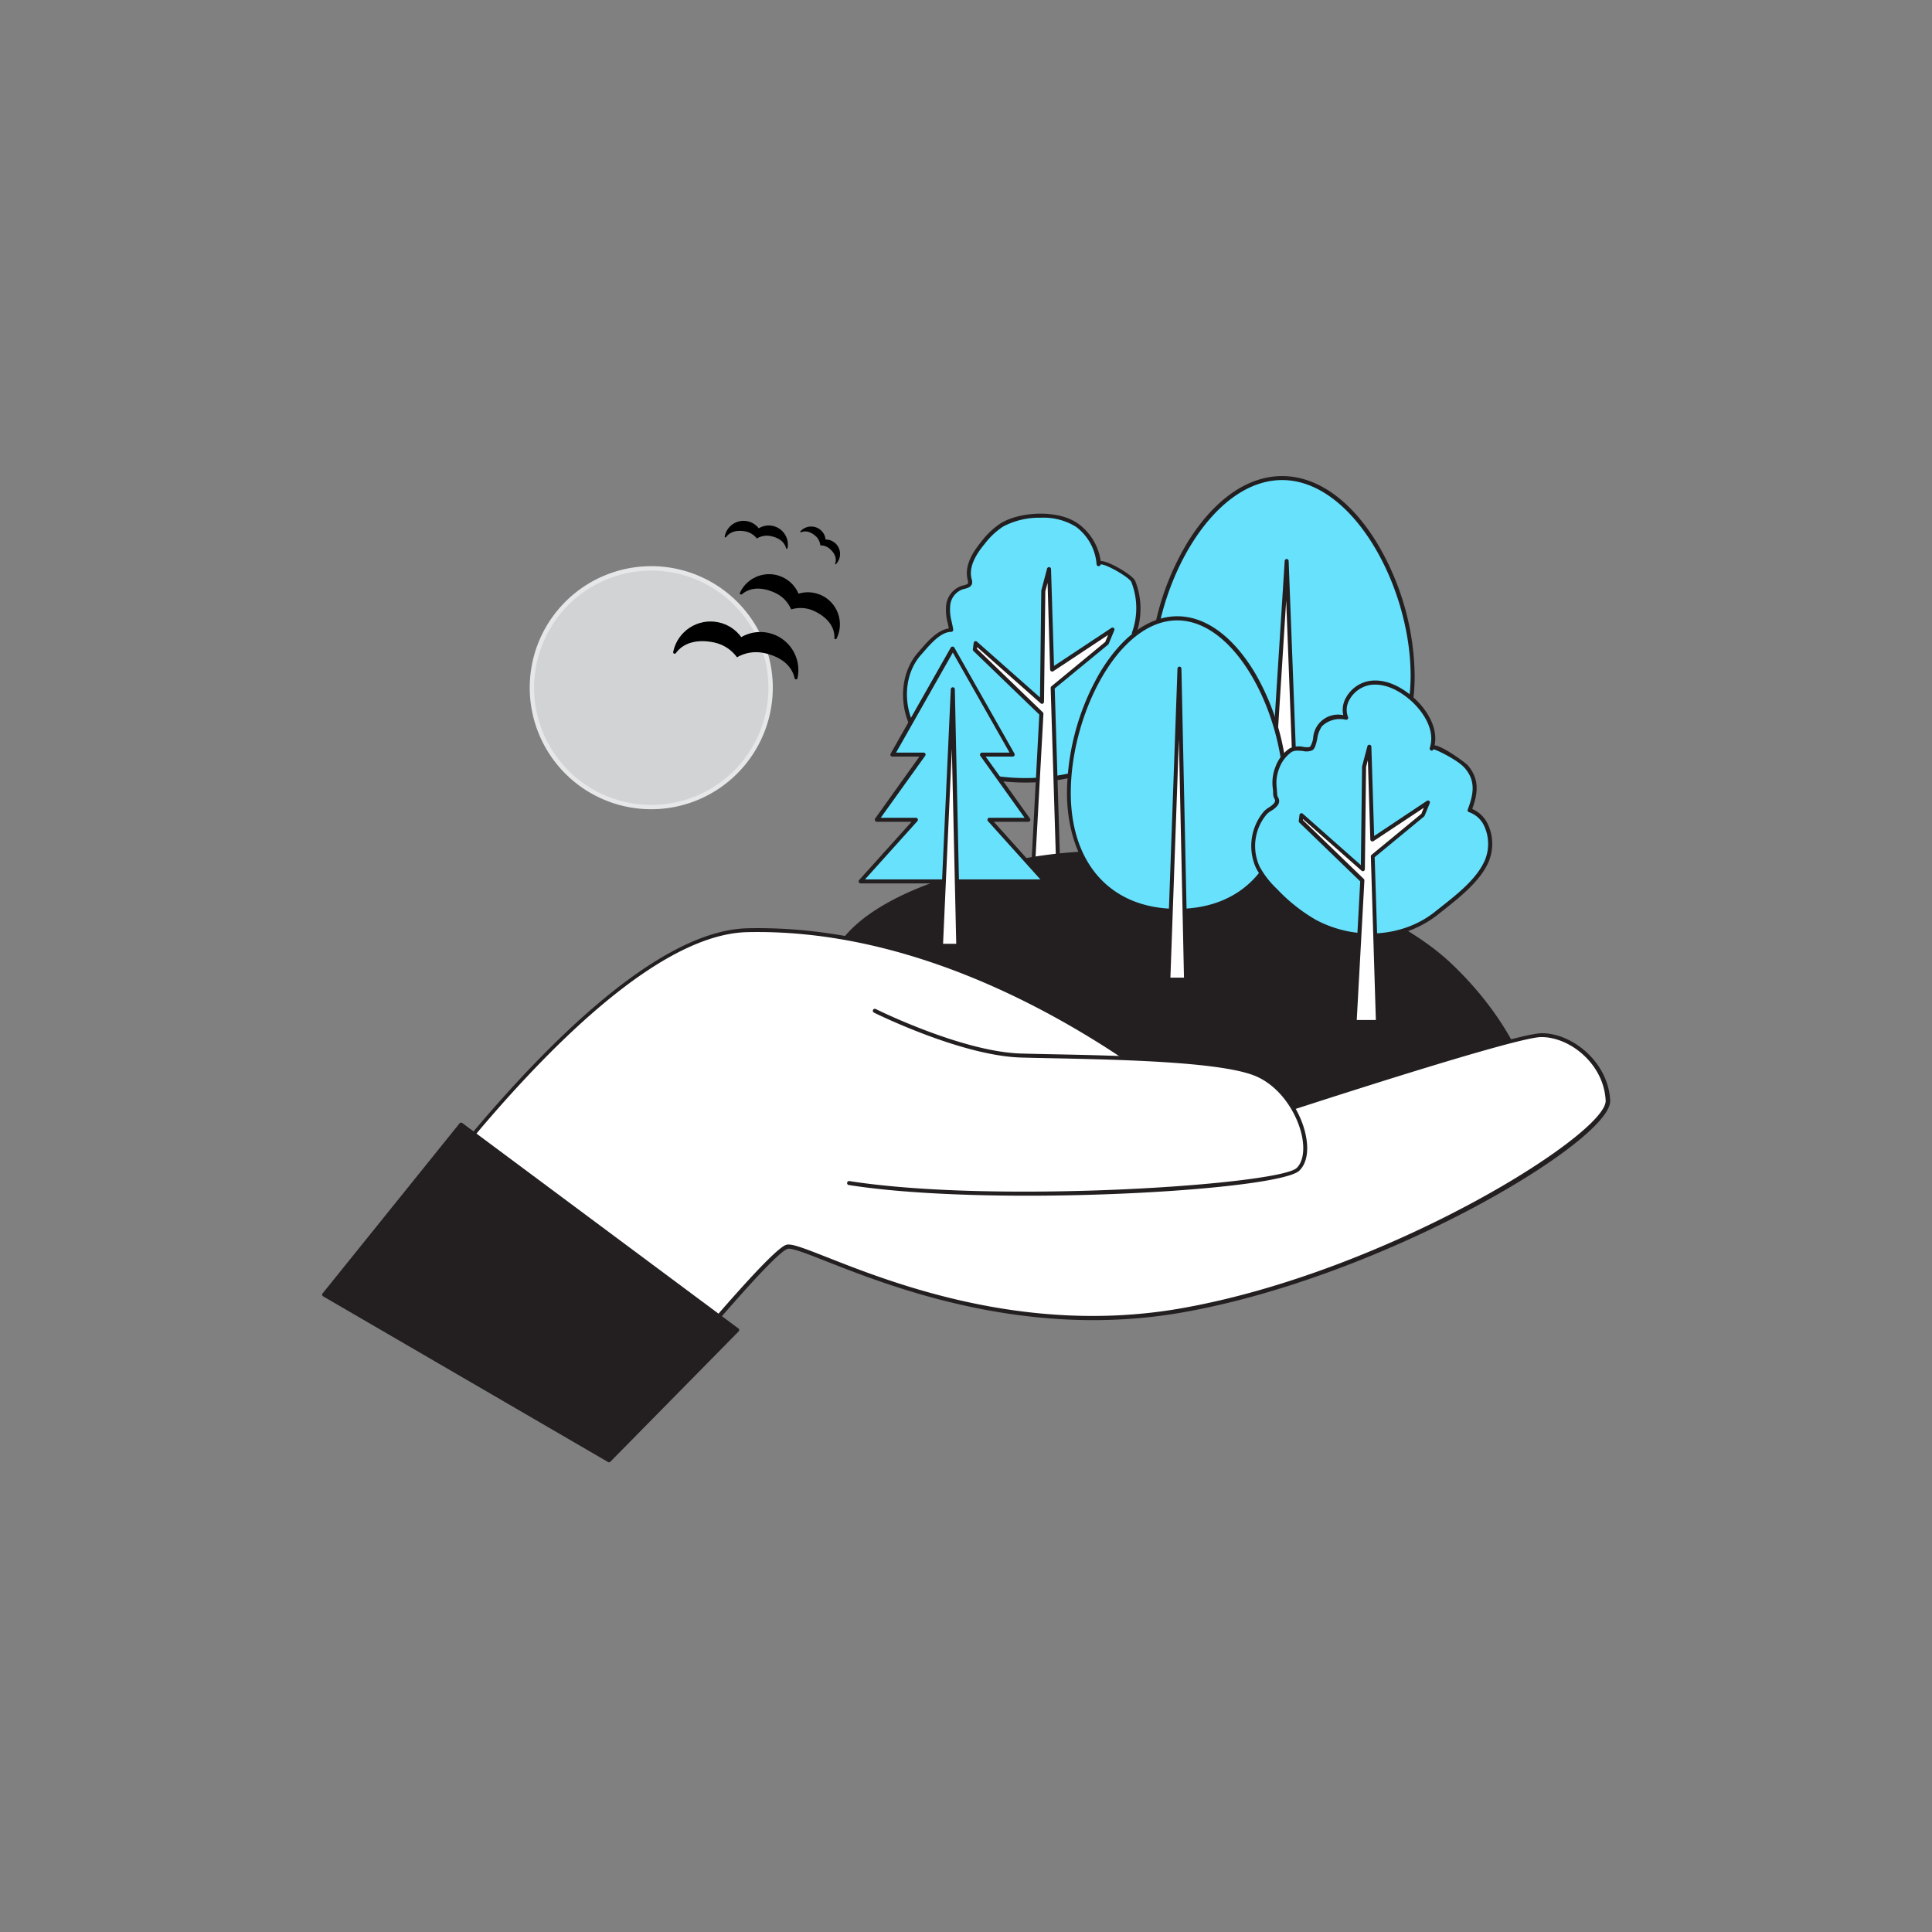 <svg xmlns="http://www.w3.org/2000/svg" xmlns:xlink="http://www.w3.org/1999/xlink" version="1.1" width="1000" height="1000" viewBox="0 0 1000 1000" xml:space="preserve">
<rect x="0" y="0" width="1000" height="1000" fill="#808080" stroke="none"/>
<desc>Created with Fabric.js 3.5.0</desc>
<defs>
</defs>
<rect x="0" y="0" width="100%" height="100%" fill="rgba(255,255,255,0)"/>
<g transform="matrix(2.239 0 0 2.239 499.992 499.994)" id="263343">
<g style="" vector-effect="non-scaling-stroke">
		<g transform="matrix(1.015 0 0 1.015 73.085 -74.462)" id="_336_ecology_flatline">
<path style="stroke: none; stroke-width: 1; stroke-dasharray: none; stroke-linecap: butt; stroke-dashoffset: 0; stroke-linejoin: miter; stroke-miterlimit: 4; is-custom-font: none; font-file-url: none; fill: rgb(104,225,253); fill-rule: nonzero; opacity: 1;" transform=" translate(-272.005, -75.9)" d="M 301.74 83.15 c 0 20.85 -13.31 30.5 -29.73 30.5 s -29.74 -9.65 -29.74 -30.5 s 13.31 -45 29.74 -45 S 301.74 62.29 301.74 83.15 Z" stroke-linecap="round"/>
</g>
		<g transform="matrix(1.015 0 0 1.015 73.075 -74.472)" id="_336_ecology_flatline">
<path style="stroke: none; stroke-width: 1; stroke-dasharray: none; stroke-linecap: butt; stroke-dashoffset: 0; stroke-linejoin: miter; stroke-miterlimit: 4; is-custom-font: none; font-file-url: none; fill: rgb(35,31,32); fill-rule: nonzero; opacity: 1;" transform=" translate(-271.995, -75.89)" d="M 272 114.1 c -8.66 0 -16 -2.61 -21.34 -7.55 c -5.79 -5.4 -8.86 -13.5 -8.86 -23.4 a 60.38 60.38 0 0 1 8.78 -30.57 c 6 -9.61 13.59 -14.9 21.42 -14.9 s 15.43 5.29 21.41 14.9 a 60.28 60.28 0 0 1 8.78 30.57 c 0 9.9 -3.07 18 -8.86 23.4 C 288 111.49 280.67 114.1 272 114.1 Z m 0 -75.51 c -16.22 0 -29.28 24.38 -29.28 44.56 c 0 14.52 7.69 30 29.28 30 s 29.27 -15.52 29.27 -30 C 301.28 63 288.22 38.59 272 38.59 Z" stroke-linecap="round"/>
</g>
		<g transform="matrix(1.015 0 0 1.015 73.09 -52.136)" id="_336_ecology_flatline">
<polygon style="stroke: none; stroke-width: 1; stroke-dasharray: none; stroke-linecap: butt; stroke-dashoffset: 0; stroke-linejoin: miter; stroke-miterlimit: 4; is-custom-font: none; font-file-url: none; fill: rgb(255,255,255); fill-rule: nonzero; opacity: 1;" points="1.03,-40.885 4.15,40.885 -4.15,40.885 1.03,-40.885 "/>
</g>
		<g transform="matrix(1.015 0 0 1.015 73.08 -52.127)" id="_336_ecology_flatline">
<path style="stroke: none; stroke-width: 1; stroke-dasharray: none; stroke-linecap: butt; stroke-dashoffset: 0; stroke-linejoin: miter; stroke-miterlimit: 4; is-custom-font: none; font-file-url: none; fill: rgb(35,31,32); fill-rule: nonzero; opacity: 1;" transform=" translate(-272, -97.905)" d="M 276.16 139.24 h -8.31 a 0.47 0.47 0 0 1 -0.33 -0.14 a 0.5 0.5 0 0 1 -0.12 -0.35 L 272.59 57 a 0.45 0.45 0 0 1 0.45 -0.43 h 0 a 0.46 0.46 0 0 1 0.45 0.44 l 3.11 81.78 a 0.45 0.45 0 0 1 -0.12 0.33 A 0.47 0.47 0 0 1 276.16 139.24 Z m -7.82 -0.91 h 7.34 L 272.93 66 Z" stroke-linecap="round"/>
</g>
		<g transform="matrix(1.015 0 0 1.015 16.542 -73.464)" id="_336_ecology_flatline">
<path style="stroke: none; stroke-width: 1; stroke-dasharray: none; stroke-linecap: butt; stroke-dashoffset: 0; stroke-linejoin: miter; stroke-miterlimit: 4; is-custom-font: none; font-file-url: none; fill: rgb(104,225,253); fill-rule: nonzero; opacity: 1;" transform=" translate(-216.298, -76.883)" d="M 246.45 82.39 a 21.63 21.63 0 0 1 -0.52 5.94 a 22 22 0 0 1 -4.29 9.79 c -2.33 2.79 -4.86 3.46 -8.12 4.47 c -3 0.91 -5.81 2.36 -8.89 3.12 a 47.24 47.24 0 0 1 -21.06 0.26 c -6.12 -1.34 -12 -4.76 -15.19 -10.15 s -3.14 -12.85 1 -17.56 c 1.78 -2 4.45 -5.43 7.28 -5.47 c -0.27 -1.85 -1 -3.68 -0.68 -5.62 a 4.81 4.81 0 0 1 3.21 -4.07 c 0.7 -0.18 1.63 -0.29 1.78 -1 a 1.86 1.86 0 0 0 -0.11 -0.84 c -0.82 -3 1.08 -6 3.06 -8.46 a 17.14 17.14 0 0 1 4.3 -4 c 4.49 -2.68 13 -2.9 17.17 0.21 a 12.28 12.28 0 0 1 4.89 8.92 c -0.12 -1.75 7.19 2.44 7.82 3.83 a 16.79 16.79 0 0 1 0.16 11.85 c 3.22 -0.26 6.19 2.21 7.39 5.21 A 12.12 12.12 0 0 1 246.45 82.39 Z" stroke-linecap="round"/>
</g>
		<g transform="matrix(1.015 0 0 1.015 16.558 -73.487)" id="_336_ecology_flatline">
<path style="stroke: none; stroke-width: 1; stroke-dasharray: none; stroke-linecap: butt; stroke-dashoffset: 0; stroke-linejoin: miter; stroke-miterlimit: 4; is-custom-font: none; font-file-url: none; fill: rgb(35,31,32); fill-rule: nonzero; opacity: 1;" transform=" translate(-216.314, -76.86)" d="M 213.57 107.48 a 47.26 47.26 0 0 1 -10.1 -1.07 c -6.82 -1.48 -12.46 -5.26 -15.48 -10.36 c -3.46 -5.85 -3 -13.46 1 -18.09 l 0.51 -0.58 c 1.71 -2 4 -4.64 6.59 -5 c -0.07 -0.39 -0.16 -0.78 -0.24 -1.17 a 11.65 11.65 0 0 1 -0.37 -4.1 a 5.28 5.28 0 0 1 3.56 -4.44 l 0.29 -0.07 c 0.63 -0.15 1.09 -0.28 1.15 -0.59 a 1.29 1.29 0 0 0 -0.07 -0.52 l 0 -0.1 c -0.92 -3.39 1.36 -6.69 3.15 -8.87 A 17.82 17.82 0 0 1 208 48.37 c 4.44 -2.64 13.13 -3.12 17.68 0.24 a 12.76 12.76 0 0 1 5 8.42 c 1.78 -0.06 7.26 3.18 7.86 4.51 a 17.24 17.24 0 0 1 0.4 11.57 c 3.3 0.09 6.06 2.75 7.16 5.51 a 12.63 12.63 0 0 1 0.83 3.74 a 21.92 21.92 0 0 1 -0.52 6.06 a 22.33 22.33 0 0 1 -4.39 10 c -2.3 2.74 -4.74 3.5 -7.84 4.45 l -0.5 0.15 c -1.23 0.38 -2.48 0.87 -3.69 1.35 a 41.1 41.1 0 0 1 -5.22 1.78 A 46.53 46.53 0 0 1 213.57 107.48 Z M 217 47.17 a 17.52 17.52 0 0 0 -8.53 2 a 17 17 0 0 0 -4.19 3.93 c -1.66 2 -3.78 5.07 -3 8 a 2.25 2.25 0 0 1 0.12 1 c -0.19 0.9 -1.15 1.13 -1.84 1.29 l -0.28 0.07 a 4.33 4.33 0 0 0 -2.87 3.68 a 10.61 10.61 0 0 0 0.35 3.78 c 0.12 0.57 0.25 1.14 0.33 1.71 a 0.46 0.46 0 0 1 -0.11 0.37 a 0.48 0.48 0 0 1 -0.34 0.16 c -2.37 0 -4.72 2.75 -6.43 4.73 l -0.51 0.58 c -3.81 4.34 -4.21 11.5 -0.94 17 c 2.88 4.89 8.31 8.51 14.89 9.94 a 47 47 0 0 0 20.85 -0.25 a 42.58 42.58 0 0 0 5.1 -1.75 c 1.23 -0.48 2.49 -1 3.76 -1.37 l 0.5 -0.15 c 3 -0.91 5.29 -1.63 7.41 -4.17 a 21.43 21.43 0 0 0 4.2 -9.59 a 21.33 21.33 0 0 0 0.5 -5.81 h 0 a 11.45 11.45 0 0 0 -0.77 -3.47 c -1.05 -2.64 -3.77 -5.18 -6.93 -4.93 a 0.46 0.46 0 0 1 -0.4 -0.18 a 0.47 0.47 0 0 1 -0.06 -0.43 a 16.29 16.29 0 0 0 -0.15 -11.5 c -0.5 -1.11 -5.9 -4.2 -7 -4 a 0.46 0.46 0 0 1 -0.91 0 a 11.76 11.76 0 0 0 -4.7 -8.58 A 14 14 0 0 0 217 47.17 Z" stroke-linecap="round"/>
</g>
		<g transform="matrix(1.015 0 0 1.015 17.965 -57.333)" id="_336_ecology_flatline">
<polygon style="stroke: none; stroke-width: 1; stroke-dasharray: none; stroke-linecap: butt; stroke-dashoffset: 0; stroke-linejoin: miter; stroke-miterlimit: 4; is-custom-font: none; font-file-url: none; fill: rgb(255,255,255); fill-rule: nonzero; opacity: 1;" points="15.68,-20.115 1.94,-11.015 1.24,-33.895 -0.09,-28.905 -0.39,-3.665 -15.5,-17.035 -15.68,-15.585 -0.54,-0.955 -2.41,33.895 3.32,33.895 2.07,-6.865 14.41,-17.035 15.68,-20.115 "/>
</g>
		<g transform="matrix(1.015 0 0 1.015 17.957 -57.335)" id="_336_ecology_flatline">
<path style="stroke: none; stroke-width: 1; stroke-dasharray: none; stroke-linecap: butt; stroke-dashoffset: 0; stroke-linejoin: miter; stroke-miterlimit: 4; is-custom-font: none; font-file-url: none; fill: rgb(35,31,32); fill-rule: nonzero; opacity: 1;" transform=" translate(-217.692, -92.773)" d="M 221 127.13 h -5.73 A 0.44 0.44 0 0 1 215 127 a 0.48 0.48 0 0 1 -0.13 -0.34 L 216.7 92 l -15 -14.48 a 0.47 0.47 0 0 1 -0.13 -0.39 l 0.18 -1.45 a 0.45 0.45 0 0 1 0.29 -0.37 a 0.45 0.45 0 0 1 0.47 0.09 l 14.35 12.7 l 0.29 -24.24 a 0.36 0.36 0 0 1 0 -0.11 l 1.32 -5 a 0.46 0.46 0 0 1 0.5 -0.33 a 0.44 0.44 0 0 1 0.4 0.44 l 0.68 22.06 l 13.06 -8.65 a 0.47 0.47 0 0 1 0.54 0 a 0.45 0.45 0 0 1 0.13 0.53 l -1.27 3.08 a 0.38 0.38 0 0 1 -0.13 0.18 l -12.17 10 l 1.25 40.54 a 0.46 0.46 0 0 1 -0.13 0.33 A 0.47 0.47 0 0 1 221 127.13 Z m -5.25 -0.91 h 4.78 l -1.24 -40.29 a 0.48 0.48 0 0 1 0.17 -0.37 l 12.25 -10.1 l 0.66 -1.6 l -12.5 8.28 a 0.47 0.47 0 0 1 -0.46 0 a 0.48 0.48 0 0 1 -0.25 -0.4 L 218.58 62 l -0.51 1.92 l -0.3 25.18 a 0.49 0.49 0 0 1 -0.28 0.42 a 0.45 0.45 0 0 1 -0.48 -0.08 l -14.46 -12.8 l -0.05 0.37 l 15 14.47 a 0.43 0.43 0 0 1 0.14 0.35 Z" stroke-linecap="round"/>
</g>
		<g transform="matrix(1.015 0 0 1.015 49.74 19.944)" id="_336_ecology_flatline">
<path style="stroke: none; stroke-width: 1; stroke-dasharray: none; stroke-linecap: butt; stroke-dashoffset: 0; stroke-linejoin: miter; stroke-miterlimit: 4; is-custom-font: none; font-file-url: none; fill: rgb(35,31,32); fill-rule: nonzero; opacity: 1;" transform=" translate(-249.005, -168.91)" d="M 169.84 148.14 s 2 -14.89 42.33 -22.73 s 83.08 9.41 98 23.52 s 18 27.43 18 27.43 s -57.61 45.85 -84.26 36.84 S 169.84 148.14 169.84 148.14 Z" stroke-linecap="round"/>
</g>
		<g transform="matrix(1.015 0 0 1.015 49.739 19.951)" id="_336_ecology_flatline">
<path style="stroke: none; stroke-width: 1; stroke-dasharray: none; stroke-linecap: butt; stroke-dashoffset: 0; stroke-linejoin: miter; stroke-miterlimit: 4; is-custom-font: none; font-file-url: none; fill: rgb(35,31,32); fill-rule: nonzero; opacity: 1;" transform=" translate(-249.004, -168.917)" d="M 251.82 214.82 a 24.84 24.84 0 0 1 -8 -1.21 C 217.31 204.67 170 149 169.51 148.43 a 0.43 0.43 0 0 1 -0.1 -0.34 c 0.08 -0.63 2.46 -15.3 42.67 -23.11 c 39.76 -7.72 82.67 8.76 98.36 23.63 c 14.82 14 18.12 27.51 18.15 27.65 a 0.43 0.43 0 0 1 -0.15 0.44 C 326.3 178.41 280.19 214.82 251.82 214.82 Z M 170.32 148 c 2.86 3.36 48.21 56.13 73.73 64.76 c 25.28 8.55 79.64 -33.48 83.62 -36.59 c -0.55 -1.95 -4.37 -14.19 -17.83 -26.94 c -15.56 -14.74 -58.12 -31.07 -97.59 -23.4 C 175.18 133.05 170.74 146.32 170.32 148 Z" stroke-linecap="round"/>
</g>
		<g transform="matrix(1.015 0 0 1.015 4.58 48.771)" id="_336_ecology_flatline">
<path style="stroke: none; stroke-width: 1; stroke-dasharray: none; stroke-linecap: butt; stroke-dashoffset: 0; stroke-linejoin: miter; stroke-miterlimit: 4; is-custom-font: none; font-file-url: none; fill: rgb(255,255,255); fill-rule: nonzero; opacity: 1;" transform=" translate(-204.512, -197.312)" d="M 123.21 253.56 S 155 214.37 159.26 213.2 S 202 235.93 249 227.7 s 97.58 -39.58 97.19 -47.81 s -8 -14.9 -15.1 -14.9 S 258 186.94 258 186.94 s -49.65 -47.16 -107.77 -45.85 c -34.88 0.78 -86.61 78.38 -87.39 79.16 S 123.21 253.56 123.21 253.56 Z" stroke-linecap="round"/>
</g>
		<g transform="matrix(1.015 0 0 1.015 4.633 48.788)" id="_336_ecology_flatline">
<path style="stroke: none; stroke-width: 1; stroke-dasharray: none; stroke-linecap: butt; stroke-dashoffset: 0; stroke-linejoin: miter; stroke-miterlimit: 4; is-custom-font: none; font-file-url: none; fill: rgb(35,31,32); fill-rule: nonzero; opacity: 1;" transform=" translate(-204.564, -197.327)" d="M 123.21 254 A 0.46 0.46 0 0 1 123 254 c -27.54 -14.65 -60.41 -32.38 -60.59 -33.62 a 0.49 0.49 0 0 1 0.14 -0.41 l 1 -1.39 c 16.31 -23.2 57.42 -77.25 86.72 -77.91 c 55.79 -1.27 104.36 42.53 107.89 45.79 c 5.14 -1.71 66.07 -21.89 73 -21.89 s 15.14 6.56 15.56 15.34 c 0.43 9 -51.39 40.2 -97.57 48.28 c -35.54 6.21 -66.21 -5.87 -81 -11.68 c -4.37 -1.72 -7.83 -3.08 -8.75 -2.83 c -3.42 0.93 -27 29.34 -35.82 40.21 A 0.46 0.46 0 0 1 123.21 254 Z M 63.45 220.23 c 3.17 2.43 36.85 20.62 59.64 32.75 c 3.15 -3.87 31.8 -39.06 36 -40.22 c 1.16 -0.32 3.7 0.65 9.33 2.86 c 14.66 5.78 45.16 17.8 80.46 11.63 c 47.17 -8.26 97.17 -39.8 96.81 -47.34 c -0.4 -8.28 -8.06 -14.46 -14.65 -14.46 c -6.9 0 -72.27 21.7 -72.93 21.92 a 0.44 0.44 0 0 1 -0.46 -0.1 c -0.49 -0.47 -50.18 -47 -107.44 -45.72 c -28.88 0.65 -69.76 54.43 -86 77.52 Z" stroke-linecap="round"/>
</g>
		<g transform="matrix(1.015 0 0 1.015 25.699 31.513)" id="_336_ecology_flatline">
<path style="stroke: none; stroke-width: 1; stroke-dasharray: none; stroke-linecap: butt; stroke-dashoffset: 0; stroke-linejoin: miter; stroke-miterlimit: 4; is-custom-font: none; font-file-url: none; fill: rgb(255,255,255); fill-rule: nonzero; opacity: 1;" transform=" translate(-225.32, -180.308)" d="M 179.25 159.51 s 19.59 9.8 33.31 10.19 s 44.67 0.39 53.69 4.31 s 13.71 17.24 9.4 21.55 s -69.75 8.23 -102.28 3.14" stroke-linecap="round"/>
</g>
		<g transform="matrix(1.015 0 0 1.015 25.697 31.501)" id="_336_ecology_flatline">
<path style="stroke: none; stroke-width: 1; stroke-dasharray: none; stroke-linecap: butt; stroke-dashoffset: 0; stroke-linejoin: miter; stroke-miterlimit: 4; is-custom-font: none; font-file-url: none; fill: rgb(35,31,32); fill-rule: nonzero; opacity: 1;" transform=" translate(-225.317, -180.297)" d="M 214 201.58 c -14.9 0 -29.66 -0.7 -40.69 -2.43 a 0.45 0.45 0 0 1 -0.38 -0.52 a 0.45 0.45 0 0 1 0.52 -0.38 c 33.55 5.25 98.07 0.81 101.89 -3 c 1.36 -1.36 1.81 -3.9 1.23 -7 c -0.92 -4.88 -4.6 -11.3 -10.49 -13.86 c -7.62 -3.31 -31 -3.8 -46.54 -4.12 c -2.61 -0.05 -5 -0.1 -7 -0.16 c -13.66 -0.39 -33.31 -10.14 -33.51 -10.23 a 0.47 0.47 0 0 1 -0.2 -0.62 a 0.46 0.46 0 0 1 0.61 -0.2 c 0.2 0.1 19.67 9.76 33.12 10.14 c 2 0.06 4.37 0.11 7 0.16 c 15.57 0.32 39.1 0.81 46.88 4.19 c 6.2 2.69 10.06 9.42 11 14.53 c 0.65 3.4 0.12 6.16 -1.48 7.76 C 273 198.87 243.23 201.58 214 201.58 Z" stroke-linecap="round"/>
</g>
		<g transform="matrix(1.015 0 0 1.015 48.822 -46.549)" id="_336_ecology_flatline">
<path style="stroke: none; stroke-width: 1; stroke-dasharray: none; stroke-linecap: butt; stroke-dashoffset: 0; stroke-linejoin: miter; stroke-miterlimit: 4; is-custom-font: none; font-file-url: none; fill: rgb(104,225,253); fill-rule: nonzero; opacity: 1;" transform=" translate(-248.1, -103.4)" d="M 272.79 109.8 c 0 18.4 -11.05 26.91 -24.69 26.91 s -24.69 -8.51 -24.69 -26.91 s 11.06 -39.71 24.69 -39.71 S 272.79 91.41 272.79 109.8 Z" stroke-linecap="round"/>
</g>
		<g transform="matrix(1.015 0 0 1.015 48.872 -46.559)" id="_336_ecology_flatline">
<path style="stroke: none; stroke-width: 1; stroke-dasharray: none; stroke-linecap: butt; stroke-dashoffset: 0; stroke-linejoin: miter; stroke-miterlimit: 4; is-custom-font: none; font-file-url: none; fill: rgb(35,31,32); fill-rule: nonzero; opacity: 1;" transform=" translate(-248.15, -103.39)" d="M 248.1 137.17 C 229.56 137.17 223 123 223 109.8 a 55.69 55.69 0 0 1 7.29 -27 c 5 -8.5 11.32 -13.19 17.85 -13.19 S 261 74.32 266 82.82 a 55.7 55.7 0 0 1 7.3 27 C 273.25 123 266.64 137.17 248.1 137.17 Z m 0 -66.62 c -13.42 0 -24.23 21.47 -24.23 39.25 c 0 16.32 9.28 26.45 24.23 26.45 s 24.23 -10.13 24.23 -26.45 C 272.33 92 261.52 70.55 248.1 70.55 Z" stroke-linecap="round"/>
</g>
		<g transform="matrix(1.015 0 0 1.015 -3.08 -46.473)" id="_336_ecology_flatline">
<polygon style="stroke: none; stroke-width: 1; stroke-dasharray: none; stroke-linecap: butt; stroke-dashoffset: 0; stroke-linejoin: miter; stroke-miterlimit: 4; is-custom-font: none; font-file-url: none; fill: rgb(104,225,253); fill-rule: nonzero; opacity: 1;" points="-8.375,12.485 -20.995,26.525 20.995,26.525 8.385,12.485 17.265,12.485 6.665,-2.355 13.705,-2.355 0.005,-26.525 -13.695,-2.355 -6.655,-2.355 -17.265,12.485 -8.375,12.485 "/>
</g>
		<g transform="matrix(1.015 0 0 1.015 -3.079 -46.465)" id="_336_ecology_flatline">
<path style="stroke: none; stroke-width: 1; stroke-dasharray: none; stroke-linecap: butt; stroke-dashoffset: 0; stroke-linejoin: miter; stroke-miterlimit: 4; is-custom-font: none; font-file-url: none; fill: rgb(35,31,32); fill-rule: nonzero; opacity: 1;" transform=" translate(-196.966, -103.483)" d="M 218 130.45 H 176 a 0.43 0.43 0 0 1 -0.41 -0.27 a 0.44 0.44 0 0 1 0.07 -0.49 l 11.94 -13.27 H 179.7 a 0.46 0.46 0 0 1 -0.4 -0.25 a 0.46 0.46 0 0 1 0 -0.48 l 10.09 -14.12 h -6.15 a 0.45 0.45 0 0 1 -0.4 -0.22 a 0.47 0.47 0 0 1 0 -0.46 l 13.7 -24.16 a 0.48 0.48 0 0 1 0.8 0 l 13.7 24.16 a 0.46 0.46 0 0 1 -0.4 0.68 h -6.15 l 10.09 14.12 a 0.47 0.47 0 0 1 -0.38 0.73 h -7.86 l 11.93 13.27 a 0.46 0.46 0 0 1 0.08 0.49 A 0.45 0.45 0 0 1 218 130.45 Z m -41 -0.91 h 39.94 L 205 116.27 a 0.48 0.48 0 0 1 -0.08 -0.5 a 0.46 0.46 0 0 1 0.42 -0.27 h 8 l -10.09 -14.12 a 0.45 0.45 0 0 1 0 -0.47 a 0.47 0.47 0 0 1 0.41 -0.25 h 6.26 L 197 77.88 l -12.92 22.78 h 6.26 a 0.45 0.45 0 0 1 0.37 0.72 L 180.59 115.5 h 8 a 0.46 0.46 0 0 1 0.34 0.77 Z" stroke-linecap="round"/>
</g>
		<g transform="matrix(1.015 0 0 1.015 -3.791 -34.328)" id="_336_ecology_flatline">
<polygon style="stroke: none; stroke-width: 1; stroke-dasharray: none; stroke-linecap: butt; stroke-dashoffset: 0; stroke-linejoin: miter; stroke-miterlimit: 4; is-custom-font: none; font-file-url: none; fill: rgb(255,255,255); fill-rule: nonzero; opacity: 1;" points="1.965,29.23 -1.965,29.23 0.705,-29.23 1.965,29.23 "/>
</g>
		<g transform="matrix(1.015 0 0 1.015 -3.76 -34.317)" id="_336_ecology_flatline">
<path style="stroke: none; stroke-width: 1; stroke-dasharray: none; stroke-linecap: butt; stroke-dashoffset: 0; stroke-linejoin: miter; stroke-miterlimit: 4; is-custom-font: none; font-file-url: none; fill: rgb(35,31,32); fill-rule: nonzero; opacity: 1;" transform=" translate(-196.295, -115.451)" d="M 198.23 145.12 H 194.3 A 0.44 0.44 0 0 1 194 145 a 0.46 0.46 0 0 1 -0.13 -0.33 l 2.67 -58.46 a 0.46 0.46 0 0 1 0.46 -0.43 h 0 a 0.46 0.46 0 0 1 0.46 0.44 l 1.26 58.46 a 0.46 0.46 0 0 1 -0.13 0.33 A 0.49 0.49 0 0 1 198.23 145.12 Z m -3.45 -0.91 h 3 l -1 -44.42 Z" stroke-linecap="round"/>
</g>
		<g transform="matrix(1.015 0 0 1.015 93.801 -36.32)" id="_336_ecology_flatline">
<path style="stroke: none; stroke-width: 1; stroke-dasharray: none; stroke-linecap: butt; stroke-dashoffset: 0; stroke-linejoin: miter; stroke-miterlimit: 4; is-custom-font: none; font-file-url: none; fill: rgb(104,225,253); fill-rule: nonzero; opacity: 1;" transform=" translate(-292.415, -113.478)" d="M 318.48 117.2 a 10.09 10.09 0 0 1 0.13 8.15 c -2.09 4.81 -7.5 8.68 -11.46 11.87 c -7.79 6.26 -19 6.54 -27.67 1.89 a 38.29 38.29 0 0 1 -9 -7.13 a 20 20 0 0 1 -4 -5.19 a 11.7 11.7 0 0 1 1.76 -12.47 c 0.53 -0.6 2.08 -1.32 2.39 -1.95 c 0.6 -1.2 -0.18 -1 -0.23 -2.29 c -0.09 -2.21 -0.43 -3.79 0.5 -6 a 8.46 8.46 0 0 1 3 -4 c 1.36 -0.84 3.88 0.2 4.67 -0.38 c 0.95 -0.69 0.83 -4.17 2.14 -5.45 a 6.35 6.35 0 0 1 5.82 -1.58 c -1.4 -3.37 1.7 -7.34 5.3 -7.91 s 7.18 1.34 9.89 3.79 c 3.11 2.82 5.6 7.11 4.29 11.1 c 0.47 -1.43 7.32 3.52 7.83 4.11 c 2.71 3.12 2.21 6.26 0.81 10 A 6.48 6.48 0 0 1 318.48 117.2 Z" stroke-linecap="round"/>
</g>
		<g transform="matrix(1.015 0 0 1.015 93.8 -36.296)" id="_336_ecology_flatline">
<path style="stroke: none; stroke-width: 1; stroke-dasharray: none; stroke-linecap: butt; stroke-dashoffset: 0; stroke-linejoin: miter; stroke-miterlimit: 4; is-custom-font: none; font-file-url: none; fill: rgb(35,31,32); fill-rule: nonzero; opacity: 1;" transform=" translate(-292.414, -113.501)" d="M 292.15 142.76 a 27.31 27.31 0 0 1 -12.89 -3.25 a 39.67 39.67 0 0 1 -9.08 -7.21 a 20.8 20.8 0 0 1 -4.1 -5.31 a 12.17 12.17 0 0 1 1.83 -13 a 6.87 6.87 0 0 1 1.15 -0.89 a 4.28 4.28 0 0 0 1.17 -1 c 0.25 -0.5 0.2 -0.59 0.06 -0.86 a 2.66 2.66 0 0 1 -0.34 -1.21 c 0 -0.4 0 -0.78 -0.06 -1.14 a 9.87 9.87 0 0 1 0.6 -5 a 8.64 8.64 0 0 1 3.23 -4.2 a 5 5 0 0 1 3.1 -0.34 a 3.41 3.41 0 0 0 1.54 0 a 4.82 4.82 0 0 0 0.71 -2 a 5.69 5.69 0 0 1 6.86 -5.22 a 5.57 5.57 0 0 1 0.66 -4.05 a 7.53 7.53 0 0 1 5.23 -3.73 c 4.41 -0.7 8.32 2.14 10.26 3.9 c 2.87 2.6 5.48 6.7 4.65 10.75 c 2.14 0.28 7.19 4.13 7.51 4.5 c 2.7 3.1 2.42 6.26 1.06 10 a 7 7 0 0 1 3.59 3.52 h 0 a 10.63 10.63 0 0 1 0.14 8.53 c -1.9 4.37 -6.5 8 -10.19 10.93 l -1.41 1.12 A 24.32 24.32 0 0 1 292.15 142.76 Z m -16.63 -42.54 a 2.6 2.6 0 0 0 -1.32 0.28 a 7.9 7.9 0 0 0 -2.87 3.78 a 9.06 9.06 0 0 0 -0.53 4.62 c 0 0.37 0.05 0.76 0.07 1.16 a 1.68 1.68 0 0 0 0.23 0.83 a 1.53 1.53 0 0 1 -0.05 1.69 a 4.42 4.42 0 0 1 -1.48 1.3 a 6.17 6.17 0 0 0 -1 0.74 a 11.2 11.2 0 0 0 -1.69 12 a 20.15 20.15 0 0 0 3.93 5.07 a 38.67 38.67 0 0 0 8.87 7.05 c 8.93 4.78 19.85 4 27.16 -1.85 l 1.41 -1.12 c 3.81 -3 8.11 -6.42 9.92 -10.57 a 9.68 9.68 0 0 0 -0.12 -7.77 a 5.94 5.94 0 0 0 -3.5 -3.21 a 0.46 0.46 0 0 1 -0.27 -0.24 a 0.5 0.5 0 0 1 0 -0.36 c 1.42 -3.72 1.79 -6.61 -0.73 -9.5 c -1.57 -1.8 -6.75 -4.31 -7.1 -4.2 a 0.41 0.41 0 0 1 -0.55 0.26 a 0.48 0.48 0 0 1 -0.26 -0.61 h 0 c 1.27 -3.89 -1.32 -8 -4.17 -10.62 c -1.82 -1.65 -5.47 -4.31 -9.51 -3.68 a 6.69 6.69 0 0 0 -4.58 3.28 a 4.55 4.55 0 0 0 -0.37 4 a 0.47 0.47 0 0 1 -0.07 0.48 a 0.48 0.48 0 0 1 -0.46 0.14 a 5.9 5.9 0 0 0 -5.39 1.47 A 6.5 6.5 0 0 0 280 97.54 c -0.26 1.15 -0.48 2.14 -1.06 2.56 a 3.31 3.31 0 0 1 -2.17 0.2 A 12.09 12.09 0 0 0 275.52 100.22 Z" stroke-linecap="round"/>
</g>
		<g transform="matrix(1.015 0 0 1.015 92.111 -18.89)" id="_336_ecology_flatline">
<polygon style="stroke: none; stroke-width: 1; stroke-dasharray: none; stroke-linecap: butt; stroke-dashoffset: 0; stroke-linejoin: miter; stroke-miterlimit: 4; is-custom-font: none; font-file-url: none; fill: rgb(255,255,255); fill-rule: nonzero; opacity: 1;" points="14.51,-18.62 1.79,-10.2 1.14,-31.37 -0.08,-26.76 -0.36,-3.4 -14.34,-15.77 -14.51,-14.43 -0.5,-0.89 -2.23,31.37 3.07,31.37 1.91,-6.35 13.34,-15.77 14.51,-18.62 "/>
</g>
		<g transform="matrix(1.015 0 0 1.015 92.088 -18.869)" id="_336_ecology_flatline">
<path style="stroke: none; stroke-width: 1; stroke-dasharray: none; stroke-linecap: butt; stroke-dashoffset: 0; stroke-linejoin: miter; stroke-miterlimit: 4; is-custom-font: none; font-file-url: none; fill: rgb(35,31,32); fill-rule: nonzero; opacity: 1;" transform=" translate(-290.727, -130.671)" d="M 293.82 162.47 h -5.3 a 0.44 0.44 0 0 1 -0.33 -0.14 a 0.43 0.43 0 0 1 -0.13 -0.34 l 1.73 -32 l -13.87 -13.4 a 0.45 0.45 0 0 1 -0.13 -0.38 l 0.17 -1.35 a 0.45 0.45 0 0 1 0.75 -0.28 l 13.23 11.71 l 0.27 -22.36 a 0.36 0.36 0 0 1 0 -0.11 l 1.22 -4.62 a 0.46 0.46 0 0 1 0.9 0.11 l 0.63 20.35 l 12 -8 a 0.45 0.45 0 0 1 0.54 0 a 0.43 0.43 0 0 1 0.13 0.52 l -1.17 2.85 a 0.46 0.46 0 0 1 -0.13 0.18 l -11.25 9.28 L 294.28 162 a 0.43 0.43 0 0 1 -0.13 0.33 A 0.45 0.45 0 0 1 293.82 162.47 Z m -4.82 -0.91 h 4.35 l -1.14 -37.25 a 0.44 0.44 0 0 1 0.16 -0.37 l 11.34 -9.34 l 0.56 -1.37 l -11.47 7.6 a 0.44 0.44 0 0 1 -0.47 0 a 0.46 0.46 0 0 1 -0.24 -0.39 l -0.56 -18.06 l -0.41 1.55 l -0.27 23.3 a 0.46 0.46 0 0 1 -0.28 0.41 a 0.45 0.45 0 0 1 -0.48 -0.08 L 276.75 115.8 l 0 0.25 l 13.85 13.38 a 0.46 0.46 0 0 1 0.14 0.36 Z" stroke-linecap="round"/>
</g>
		<g transform="matrix(1.015 0 0 1.015 48.827 -32.791)" id="_336_ecology_flatline">
<polygon style="stroke: none; stroke-width: 1; stroke-dasharray: none; stroke-linecap: butt; stroke-dashoffset: 0; stroke-linejoin: miter; stroke-miterlimit: 4; is-custom-font: none; font-file-url: none; fill: rgb(255,255,255); fill-rule: nonzero; opacity: 1;" points="0.495,-35.415 2.015,35.415 -2.015,35.415 0.495,-35.415 "/>
</g>
		<g transform="matrix(1.015 0 0 1.015 48.837 -32.791)" id="_336_ecology_flatline">
<path style="stroke: none; stroke-width: 1; stroke-dasharray: none; stroke-linecap: butt; stroke-dashoffset: 0; stroke-linejoin: miter; stroke-miterlimit: 4; is-custom-font: none; font-file-url: none; fill: rgb(35,31,32); fill-rule: nonzero; opacity: 1;" transform=" translate(-248.115, -116.955)" d="M 250.11 152.83 h -4 a 0.45 0.45 0 0 1 -0.33 -0.14 a 0.47 0.47 0 0 1 -0.13 -0.34 l 2.52 -70.83 a 0.46 0.46 0 0 1 0.45 -0.44 h 0 a 0.45 0.45 0 0 1 0.45 0.45 l 1.51 70.83 a 0.46 0.46 0 0 1 -0.13 0.33 A 0.44 0.44 0 0 1 250.11 152.83 Z m -3.55 -0.92 h 3.09 l -1.16 -54.29 Z" stroke-linecap="round"/>
</g>
		<g transform="matrix(1.015 0 0 1.015 -100.632 75.469)" id="_336_ecology_flatline">
<polygon style="stroke: none; stroke-width: 1; stroke-dasharray: none; stroke-linecap: butt; stroke-dashoffset: 0; stroke-linejoin: miter; stroke-miterlimit: 4; is-custom-font: none; font-file-url: none; fill: rgb(35,31,32); fill-rule: nonzero; opacity: 1;" points="47.055,8.555 -15.845,-38.245 -47.055,0.505 17.865,38.245 47.055,8.555 "/>
</g>
		<g transform="matrix(1.015 0 0 1.015 -100.629 75.47)" id="_336_ecology_flatline">
<path style="stroke: none; stroke-width: 1; stroke-dasharray: none; stroke-linecap: butt; stroke-dashoffset: 0; stroke-linejoin: miter; stroke-miterlimit: 4; is-custom-font: none; font-file-url: none; fill: rgb(35,31,32); fill-rule: nonzero; opacity: 1;" transform=" translate(-100.858, -223.616)" d="M 118.72 262.3 a 0.44 0.44 0 0 1 -0.22 -0.05 L 53.58 224.5 a 0.44 0.44 0 0 1 -0.21 -0.3 a 0.47 0.47 0 0 1 0.09 -0.36 l 31.2 -38.74 a 0.44 0.44 0 0 1 0.61 -0.08 l 62.9 46.8 a 0.44 0.44 0 0 1 0.06 0.66 L 119 262.17 A 0.44 0.44 0 0 1 118.72 262.3 Z M 54.47 224 l 64.18 37.31 l 28.59 -29.09 L 85.08 186 Z" stroke-linecap="round"/>
</g>
		<g transform="matrix(1.015 0 0 1.015 -72.786 -64.332)" id="_336_ecology_flatline">
<circle style="stroke: none; stroke-width: 1; stroke-dasharray: none; stroke-linecap: butt; stroke-dashoffset: 0; stroke-linejoin: miter; stroke-miterlimit: 4; is-custom-font: none; font-file-url: none; fill: rgb(209,211,212); fill-rule: nonzero; opacity: 1;" cx="0" cy="0" r="27.18"/>
</g>
		<g transform="matrix(1.015 0 0 1.015 -72.755 -64.332)" id="_336_ecology_flatline">
<path style="stroke: none; stroke-width: 1; stroke-dasharray: none; stroke-linecap: butt; stroke-dashoffset: 0; stroke-linejoin: miter; stroke-miterlimit: 4; is-custom-font: none; font-file-url: none; fill: rgb(230,231,232); fill-rule: nonzero; opacity: 1;" transform=" translate(-128.32, -85.88)" d="M 128.29 113.56 A 27.68 27.68 0 1 1 156 85.88 A 27.71 27.71 0 0 1 128.29 113.56 Z m 0 -54.35 A 26.68 26.68 0 1 0 155 85.88 A 26.7 26.7 0 0 0 128.29 59.21 Z" stroke-linecap="round"/>
</g>
</g>
</g>
<g transform="matrix(0.108 0 0 0.108 391.62 310.614)" id="374513">
<g style="" vector-effect="non-scaling-stroke">
		<g transform="matrix(2.637 0 0 2.637 -99.866 241.169)" id="Capa_1">
<path style="stroke: none; stroke-width: 1; stroke-dasharray: none; stroke-linecap: butt; stroke-dashoffset: 0; stroke-linejoin: miter; stroke-miterlimit: 4; is-custom-font: none; font-file-url: none; fill: rgb(0,0,0); fill-rule: nonzero; opacity: 1;" transform=" translate(-113.799, -243.105)" d="M 172.631 211.084 c -17.389 -3.674 -34.588 -0.419 -48.851 7.808 c -9.732 -13.297 -24.135 -23.235 -41.523 -26.908 c -37.423 -7.912 -74.2 16.02 -82.111 53.458 c -0.031 0.144 -0.06 0.289 -0.09 0.433 c -0.259 1.244 0.397 2.503 1.563 3.015 c 1.165 0.514 2.528 0.146 3.274 -0.885 c 14.909 -20.499 41.285 -25.346 69.611 -19.359 c 17.388 3.674 31.8 13.616 41.524 26.908 c 14.263 -8.221 31.472 -11.48 48.859 -7.809 c 28.326 5.982 50.472 21.086 55.826 45.858 c 0.269 1.245 1.363 2.13 2.638 2.135 c 1.274 0.006 2.368 -0.88 2.646 -2.119 c 0.031 -0.145 0.06 -0.283 0.09 -0.423 C 234.001 255.753 210.054 218.99 172.631 211.084 z" stroke-linecap="round"/>
</g>
		<g transform="matrix(2.637 0 0 2.637 159.441 31.551)" id="Capa_1">
<path style="stroke: none; stroke-width: 1; stroke-dasharray: none; stroke-linecap: butt; stroke-dashoffset: 0; stroke-linejoin: miter; stroke-miterlimit: 4; is-custom-font: none; font-file-url: none; fill: rgb(0,0,0); fill-rule: nonzero; opacity: 1;" transform=" translate(-212.118, -163.627)" d="M 269.374 142.83 c -13.557 -6.32 -28.276 -6.917 -41.544 -2.886 c -5.453 -12.75 -15.368 -23.639 -28.924 -29.959 c -29.191 -13.605 -63.897 -0.97 -77.504 28.222 c 0 0 -0.009 0.009 -0.009 0.02 c -0.469 1 -0.169 2.195 0.717 2.861 c 0.875 0.667 2.109 0.632 2.945 -0.085 c 16.103 -13.755 38.538 -12.675 60.523 -2.429 c 13.557 6.321 23.479 17.209 28.924 29.96 c 13.258 -4.033 27.988 -3.435 41.545 2.881 c 22.424 10.455 37.841 27.391 37.024 49.188 c -0.029 0.971 0.616 1.831 1.553 2.075 c 0.945 0.238 1.921 -0.214 2.349 -1.08 c 0.209 -0.423 0.418 -0.847 0.616 -1.273 C 311.196 191.132 298.556 156.431 269.374 142.83 z" stroke-linecap="round"/>
</g>
		<g transform="matrix(2.637 0 0 2.637 -1.541 -312.994)" id="Capa_1">
<path style="stroke: none; stroke-width: 1; stroke-dasharray: none; stroke-linecap: butt; stroke-dashoffset: 0; stroke-linejoin: miter; stroke-miterlimit: 4; is-custom-font: none; font-file-url: none; fill: rgb(0,0,0); fill-rule: nonzero; opacity: 1;" transform=" translate(-151.08, -32.989)" d="M 94.51 37.677 c 0.606 0.254 1.313 0.05 1.702 -0.492 c 7.256 -10.366 20.402 -13.103 34.655 -10.466 c 8.789 1.622 16.164 6.439 21.22 13.003 c 7.066 -4.324 15.686 -6.186 24.484 -4.559 c 14.253 2.633 25.539 9.888 28.625 22.165 c 0.159 0.643 0.747 1.086 1.403 1.06 c 0.657 -0.019 1.215 -0.497 1.334 -1.149 c 3.503 -18.931 -9.008 -37.12 -27.939 -40.618 c -8.798 -1.623 -17.407 0.233 -24.475 4.558 c -5.056 -6.564 -12.441 -11.381 -21.229 -13.003 c -18.941 -3.499 -37.125 9.012 -40.629 27.948 C 93.544 36.776 93.892 37.424 94.51 37.677 z" stroke-linecap="round"/>
</g>
		<g transform="matrix(2.637 0 0 2.637 304.556 -262.059)" id="Capa_1">
<path style="stroke: none; stroke-width: 1; stroke-dasharray: none; stroke-linecap: butt; stroke-dashoffset: 0; stroke-linejoin: miter; stroke-miterlimit: 4; is-custom-font: none; font-file-url: none; fill: rgb(0,0,0); fill-rule: nonzero; opacity: 1;" transform=" translate(-267.139, -52.302)" d="M 258.933 35.328 c 5.025 4.519 7.872 10.541 8.54 16.771 c 6.259 0.005 12.559 2.215 17.596 6.739 c 8.48 7.628 12.909 17.223 9.296 26.728 c -0.139 0.354 0 0.752 0.309 0.956 c 0.319 0.204 0.737 0.159 1.006 -0.11 c 0.298 -0.302 0.597 -0.616 0.886 -0.939 c 9.733 -10.825 8.858 -27.496 -1.971 -37.24 c -5.027 -4.523 -11.316 -6.728 -17.577 -6.733 c -0.666 -6.225 -3.533 -12.251 -8.55 -16.776 c -10.828 -9.744 -27.5 -8.863 -37.244 1.961 c -0.338 0.383 -0.367 0.936 -0.069 1.343 c 0.288 0.403 0.825 0.547 1.284 0.349 C 241.216 24.564 250.782 27.998 258.933 35.328 z" stroke-linecap="round"/>
</g>
</g>
</g>
</svg>
